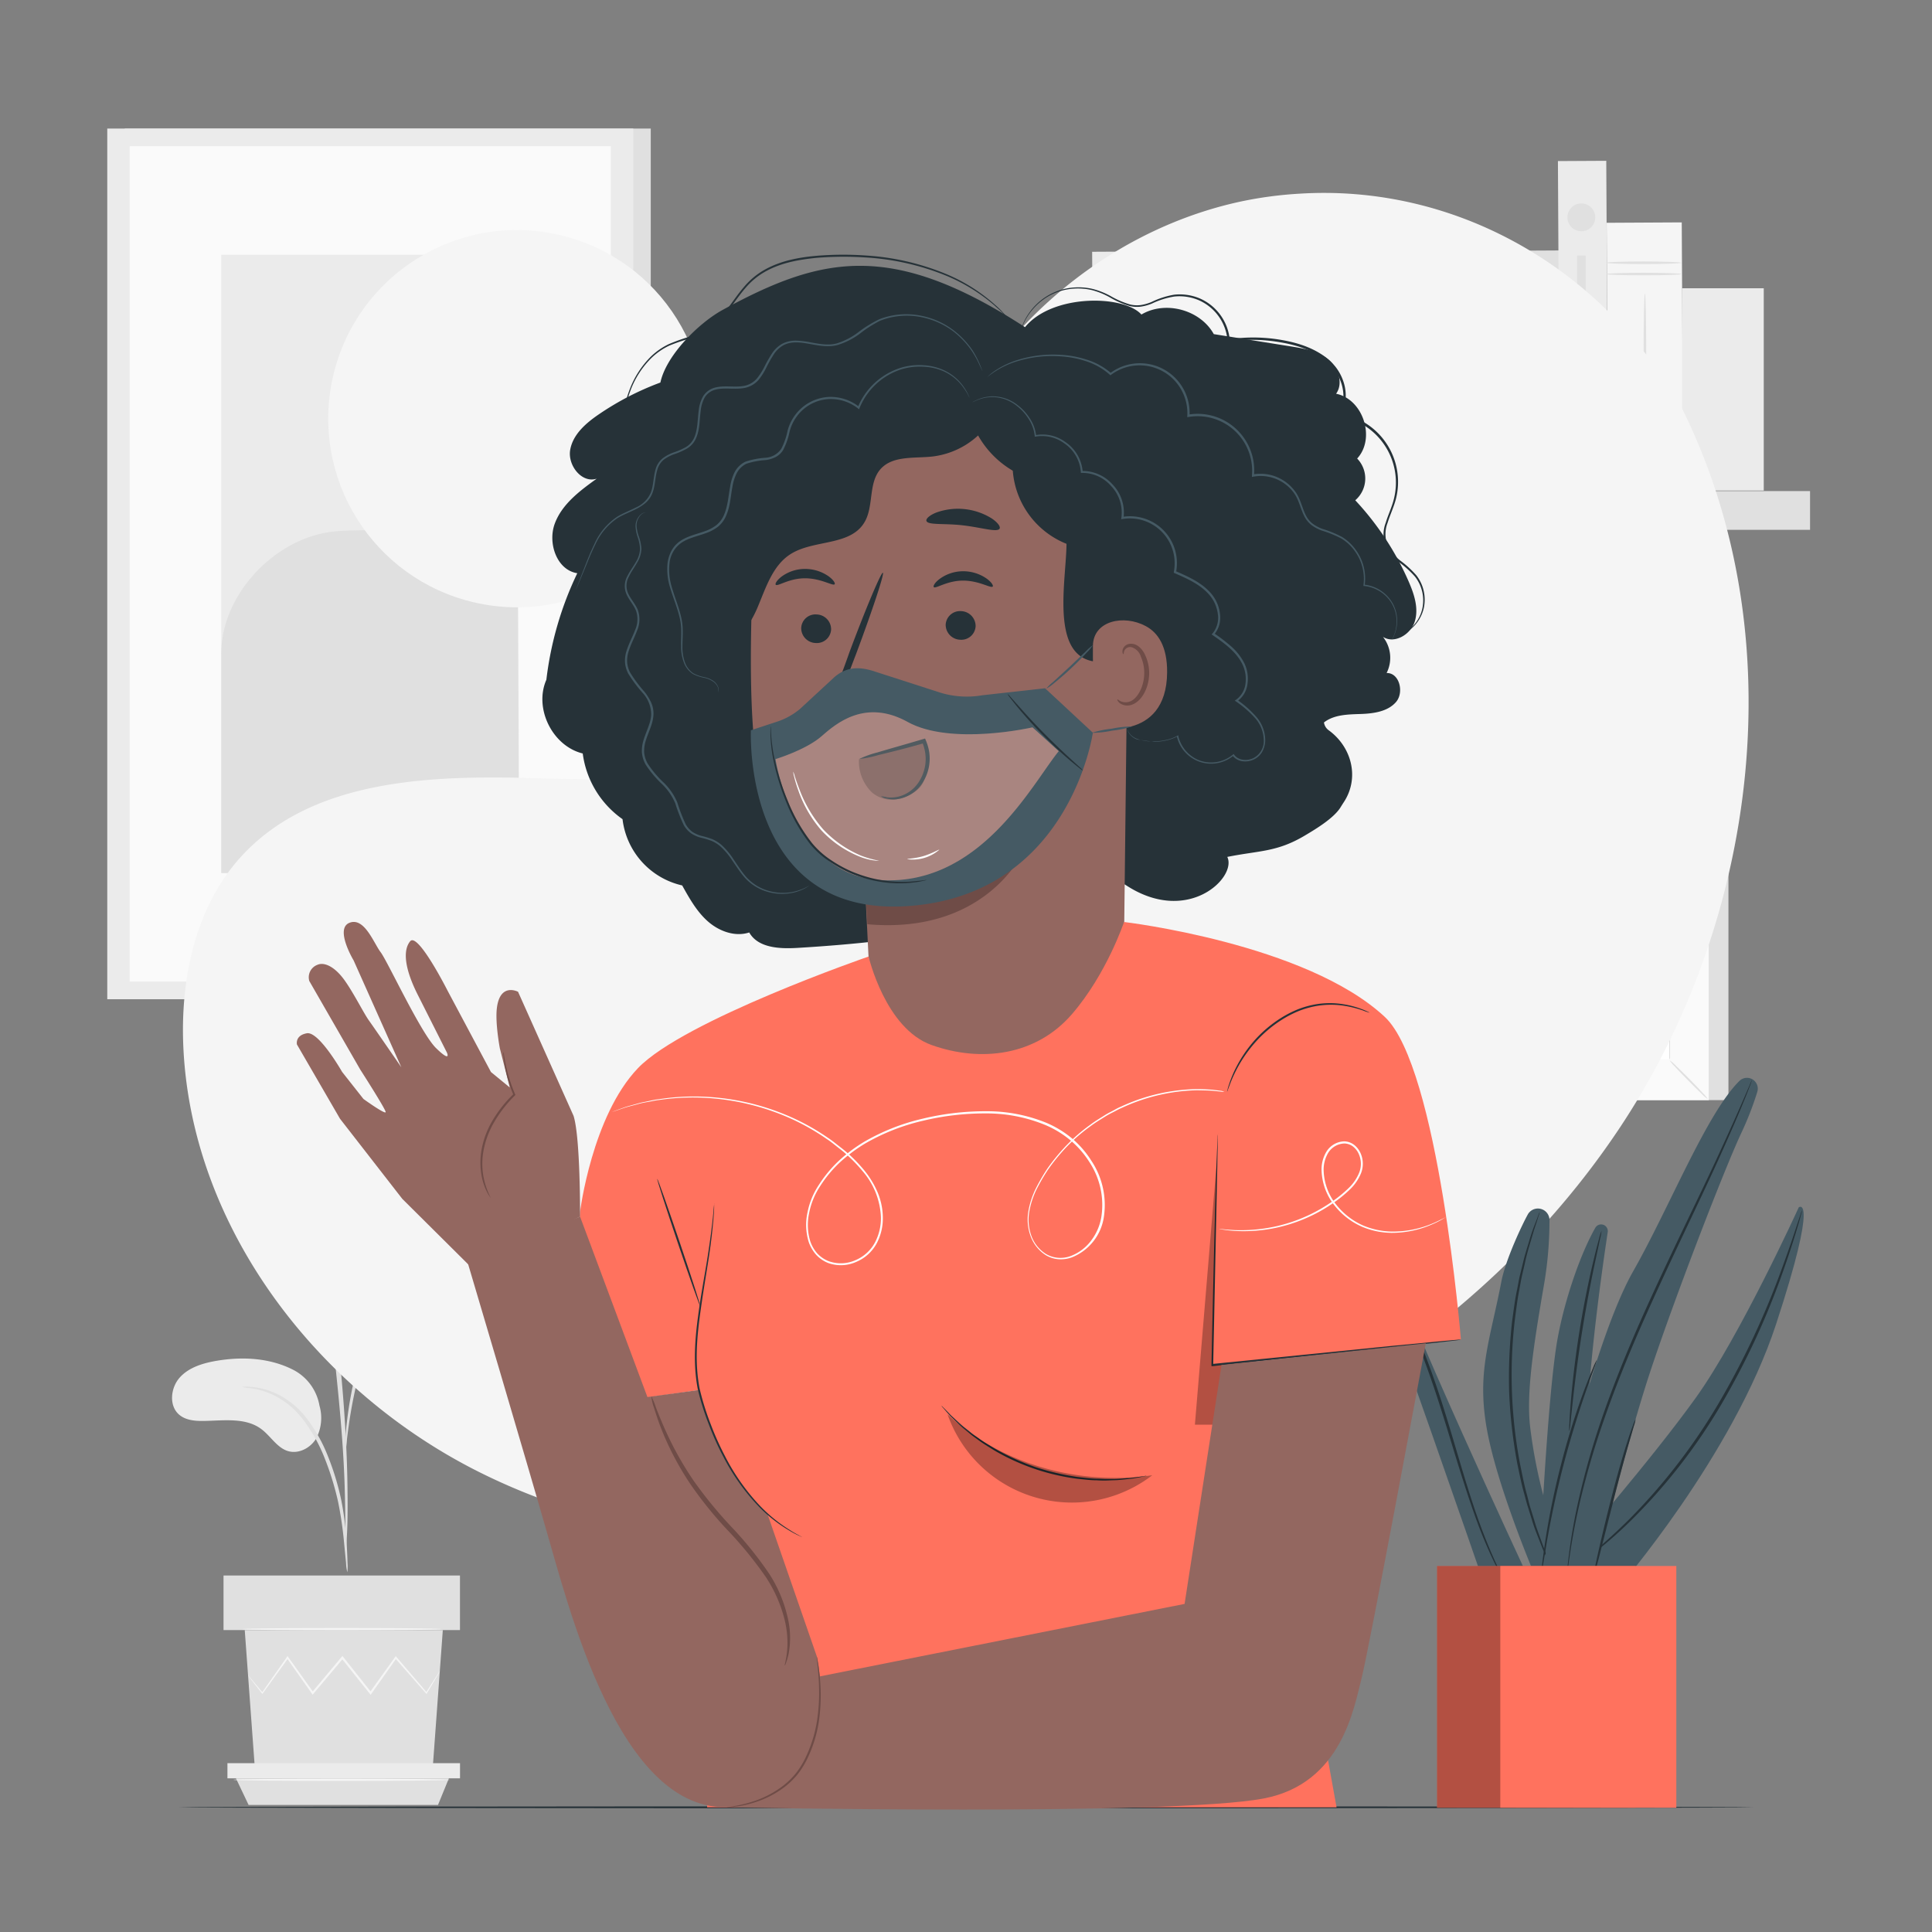 <svg xmlns="http://www.w3.org/2000/svg" viewBox="0 0 500 500"><rect x="0" y="0" width="500" height="500" fill="#808080" stroke="none"/><g id="background-complete"><path d="M75.93,354.53c-6-3.08-13-3.49-19.67-2.39-3.57.59-7.3,1.66-9.72,4.34s-2.89,7.4-.1,9.7c1.66,1.38,4,1.58,6.12,1.56,5.2-.06,11-1,15.13,2.15,2.37,1.79,4,4.76,6.78,5.63s5.91-.77,7.38-3.28a11.48,11.48,0,0,0,.83-8.45A12.9,12.9,0,0,0,75.93,354.53Z" style="fill:#ebebeb"></path><path d="M89.64,328.07c-3.66,5.22-10.77,3.49-14.07.3s-4.69-7.81-6-12.22c-2.9-10.07-5.82-20.64-3.67-30.9a17.23,17.23,0,0,1,4-8.4c2.16-2.28,5.47-3.63,8.5-2.83,3.59,1,5.82,4.46,7.43,7.8a73.62,73.62,0,0,1,7.27,31.61c0,5.09-.58,10.43-3.45,14.64" style="fill:#ebebeb"></path><path d="M99.69,335.57c-4-4.72-4.73-11.6-3-17.5s5.76-10.94,10.36-15a56,56,0,0,1,18.56-10.95,19.89,19.89,0,0,1,8.35-1.42,8.77,8.77,0,0,1,7,4.24c2,3.72.08,8.24-1.95,11.93a141.65,141.65,0,0,1-12.19,18.56c-3.65,4.71-7.84,9.36-13.41,11.49s-11.35,1.88-14.3-2" style="fill:#ebebeb"></path><path d="M89.89,406.9a11.05,11.05,0,0,1-.33-2.37c-.17-1.73-.38-3.9-.63-6.48a95.49,95.49,0,0,0-1.46-9.51A74.12,74.12,0,0,0,84,377.32a41.33,41.33,0,0,0-5.73-10.15,21.34,21.34,0,0,0-7.24-6,20.29,20.29,0,0,0-6.1-1.9,12.45,12.45,0,0,1-2.36-.34,10.76,10.76,0,0,1,2.4,0,18.41,18.41,0,0,1,6.36,1.65A21.41,21.41,0,0,1,79,366.6,40.24,40.24,0,0,1,84.92,377a67.84,67.84,0,0,1,3.43,11.4A81.18,81.18,0,0,1,89.62,398c.2,2.75.28,5,.32,6.52A12,12,0,0,1,89.89,406.9Z" style="fill:#e0e0e0"></path><path d="M89.44,401.92a5.22,5.22,0,0,1-.06-1.1c0-.83,0-1.88,0-3.16,0-2.73,0-6.69-.14-11.57-.25-9.78-1.09-20.3-2.71-35.13C85,337,82.93,320.79,80.75,310.24c-.47-2.4-.94-4.56-1.38-6.45s-.78-3.53-1.13-4.85-.55-2.26-.74-3.06a4.65,4.65,0,0,1-.19-1.09,4.77,4.77,0,0,1,.38,1c.24.79.54,1.79.92,3s.82,2.93,1.29,4.82,1,4,1.53,6.44a356.68,356.68,0,0,1,6.08,37.78c1.63,14.86,2.36,28.39,2.43,38.19.06,4.9,0,8.87-.17,11.6-.08,1.28-.14,2.33-.2,3.15A4.85,4.85,0,0,1,89.44,401.92Z" style="fill:#e0e0e0"></path><path d="M89.38,375.82a20.21,20.21,0,0,1,0-3.29c.12-2.12.41-5.17,1-8.92a116.15,116.15,0,0,1,2.9-13,105.94,105.94,0,0,1,5.43-15.38c4.51-10.69,10.63-19.43,16-24.84a39.78,39.78,0,0,1,3.75-3.49c.58-.49,1.09-1,1.6-1.36l1.46-1a21.28,21.28,0,0,1,2.77-1.78c.16.21-3.92,2.62-9.08,8.1a86.33,86.33,0,0,0-15.56,24.76,121.61,121.61,0,0,0-5.46,15.23,129.82,129.82,0,0,0-3.09,12.87c-.68,3.71-1.07,6.73-1.31,8.83A23.73,23.73,0,0,1,89.38,375.82Z" style="fill:#e0e0e0"></path><polygon points="114.6 421.86 111.98 457.68 65.96 457.68 63.34 421.86 114.6 421.86" style="fill:#e0e0e0"></polygon><rect x="57.85" y="407.74" width="61.19" height="14.12" style="fill:#e0e0e0"></rect><polygon points="119.05 456.31 119.05 460.23 116.17 460.23 58.86 460.23 58.86 456.31 119.05 456.31" style="fill:#ebebeb"></polygon><polygon points="113.35 467.12 116.17 460.23 61.06 460.23 64.34 467.12 113.35 467.12" style="fill:#e0e0e0"></polygon><path d="M64.2,433.57a1.53,1.53,0,0,0,.21.32l.69.92c.66.83,1.55,2,2.68,3.43l.12.15.12-.16,6.58-9.11h-.37l6.48,9.18.2.29.23-.27,7.69-9.15h-.44l.42.54,6.88,8.62.23.28.21-.29c2.34-3.31,4.52-6.39,6.49-9.19l-.38,0,8,9.11.14.16.11-.18c1.06-1.77,1.9-3.18,2.5-4.21.27-.45.48-.82.65-1.12s.21-.39.19-.4a3.25,3.25,0,0,0-.27.36l-.71,1.08-2.62,4.12.25,0c-2-2.4-4.72-5.52-7.86-9.21l-.2-.23-.18.25L95.68,438l.44,0-6.86-8.63-.42-.53-.22-.28-.23.27L80.72,438l.43,0-6.55-9.14-.19-.27-.18.27-6.45,9.21H68l-2.79-3.34-.74-.87C64.3,433.65,64.21,433.56,64.2,433.57Z" style="fill:#f5f5f5"></path><path d="M62.7,421.62c0,.16,11.54.29,25.76.29s25.76-.13,25.76-.29-11.53-.29-25.76-.29S62.7,421.46,62.7,421.62Z" style="fill:#f5f5f5"></path><path d="M60.38,460.61c0,.16,12.53.29,28,.29s28-.13,28-.29-12.53-.28-28-.28S60.38,460.45,60.38,460.61Z" style="fill:#f5f5f5"></path><rect x="391.15" y="64.87" width="12.51" height="62.23" transform="translate(-0.51 2.13) rotate(-0.31)" style="fill:#e0e0e0"></rect><rect x="282.74" y="65.09" width="32.38" height="34.35" transform="translate(-0.44 1.6) rotate(-0.31)" style="fill:#ebebeb"></rect><rect x="314.97" y="64.91" width="32.38" height="34.35" transform="translate(-0.43 1.77) rotate(-0.31)" style="fill:#f5f5f5"></rect><path d="M282.7,74.66q32.28.27,64.61-.3a.35.35,0,0,0,0-.69c-21.52-.11-43.1,0-64.62.4a.3.3,0,0,0,0,.59Z" style="fill:#e0e0e0"></path><rect x="262.53" y="98.94" width="58.84" height="28" transform="translate(-0.6 1.57) rotate(-0.31)" style="fill:#ebebeb"></rect><rect x="321.09" y="98.62" width="58.84" height="28" transform="translate(-0.6 1.88) rotate(-0.31)" style="fill:#f5f5f5"></rect><path d="M262.5,106.88c39.08.44,78.31.05,117.39-.58a.35.35,0,0,0,0-.69c-39.09-.2-78.32-.18-117.4.68a.3.3,0,0,0,0,.59Z" style="fill:#e0e0e0"></path><rect x="240.49" y="127.09" width="227.95" height="10.03" style="fill:#e0e0e0"></rect><rect x="277.81" y="131.91" width="9.25" height="34.22" style="fill:#e0e0e0"></rect><rect x="415.95" y="131.91" width="9.25" height="34.22" style="fill:#e0e0e0"></rect><rect x="403.42" y="41.67" width="12.51" height="85.58" transform="translate(-0.45 2.2) rotate(-0.31)" style="fill:#ebebeb"></rect><rect x="415.99" y="57.62" width="19.43" height="69.36" transform="translate(-0.49 2.29) rotate(-0.31)" style="fill:#f5f5f5"></rect><path d="M435.1,70.93c0,.18-4.35.33-9.71.33s-9.72-.15-9.72-.33,4.35-.34,9.72-.34S435.1,70.74,435.1,70.93Z" style="fill:#e0e0e0"></path><path d="M435.1,68c0,.19-4.35.34-9.71.34s-9.72-.15-9.72-.34,4.35-.33,9.72-.33S435.1,67.83,435.1,68Z" style="fill:#e0e0e0"></path><path d="M435.1,116.48c0,.19-4.35.34-9.71.34s-9.72-.15-9.72-.34,4.35-.33,9.72-.33S435.1,116.3,435.1,116.48Z" style="fill:#e0e0e0"></path><path d="M435.1,113.57c0,.19-4.35.34-9.71.34s-9.72-.15-9.72-.34,4.35-.34,9.72-.34S435.1,113.38,435.1,113.57Z" style="fill:#e0e0e0"></path><path d="M425.7,107.21c-.19,0-.34-7-.34-15.62S425.51,76,425.7,76s.34,7,.34,15.63S425.89,107.21,425.7,107.21Z" style="fill:#e0e0e0"></path><rect x="435.31" y="74.6" width="21.15" height="52.35" style="fill:#ebebeb"></rect><path d="M412.85,56.24a3.6,3.6,0,1,1-3.59-3.59A3.6,3.6,0,0,1,412.85,56.24Z" style="fill:#e0e0e0"></path><rect x="408.15" y="66.13" width="2.22" height="50.91" style="fill:#e0e0e0"></rect><rect x="32.29" y="33.27" width="136.13" height="225.33" style="fill:#e0e0e0"></rect><rect x="27.76" y="33.27" width="136.13" height="225.33" style="fill:#ebebeb"></rect><rect x="33.56" y="37.84" width="124.53" height="216.19" style="fill:#fafafa"></rect><rect x="57.27" y="65.93" width="76.58" height="160" style="fill:#ebebeb"></rect><path d="M57.27,169.32c-.18-14.95,13.26-29.54,28.06-31.63,7.06-1,14.56.41,21.15-2.3,11.78-4.82,15.52-20.46,27.37-25.1l.54,115.65H57.27Z" style="fill:#e0e0e0"></path><rect x="372.05" y="206.25" width="75.27" height="78.46" style="fill:#e0e0e0"></rect><rect x="366.95" y="206.25" width="75.27" height="78.46" style="fill:#fafafa"></rect><path d="M442.24,284.74H366.93V206.23h75.31ZM367,284.69H442.2V206.28H367Z" style="fill:#e0e0e0"></path><rect x="377.07" y="216.8" width="55.03" height="57.37" style="fill:#fff"></rect><path d="M377.07,274.55a9.35,9.35,0,0,1-1.36,1.58c-.88.92-2.11,2.18-3.5,3.54s-2.65,2.58-3.59,3.44a8.42,8.42,0,0,1-1.59,1.33,8.22,8.22,0,0,1,1.35-1.57c.88-.93,2.12-2.19,3.51-3.56s2.66-2.58,3.6-3.44A8.61,8.61,0,0,1,377.07,274.55Z" style="fill:#e0e0e0"></path><path d="M432.1,274.41a9,9,0,0,1,1.58,1.35c.93.88,2.18,2.12,3.55,3.5s2.58,2.66,3.44,3.6a8.57,8.57,0,0,1,1.32,1.59,9,9,0,0,1-1.57-1.35c-.93-.88-2.18-2.12-3.55-3.51s-2.59-2.66-3.45-3.6A9.17,9.17,0,0,1,432.1,274.41Z" style="fill:#e0e0e0"></path><path d="M432,217a9.35,9.35,0,0,1,1.36-1.58c.88-.92,2.11-2.18,3.5-3.54s2.66-2.58,3.59-3.44a8.81,8.81,0,0,1,1.59-1.33,8.22,8.22,0,0,1-1.35,1.57c-.88.93-2.11,2.19-3.5,3.56s-2.67,2.58-3.6,3.44A8.08,8.08,0,0,1,432,217Z" style="fill:#e0e0e0"></path><path d="M376.92,217.09a9,9,0,0,1-1.58-1.35c-.93-.88-2.18-2.12-3.55-3.5s-2.57-2.66-3.44-3.6a8.57,8.57,0,0,1-1.32-1.59,8.6,8.6,0,0,1,1.57,1.35c.93.88,2.19,2.12,3.55,3.51s2.59,2.66,3.45,3.6A9.17,9.17,0,0,1,376.92,217.09Z" style="fill:#e0e0e0"></path><path d="M432,274.17s0-.1,0-.28,0-.46,0-.8c0-.72,0-1.76,0-3.1,0-2.72,0-6.67,0-11.69,0-10.05-.07-24.36-.11-41.5l.21.21-54.87,0h0l.24-.24c0,21.06,0,40.75,0,57.37l-.21-.21,39.74.1,11.16.06,2.95,0h.77l.26,0h-1l-2.91,0-11.12.06-39.87.11h-.21v-.21c0-16.62,0-36.31,0-57.37v-.24h.25l54.87,0h.22v.21c0,17.19-.08,31.55-.1,41.63,0,5-.05,8.94-.06,11.65,0,1.32,0,2.34,0,3.05,0,.33,0,.59,0,.78A1,1,0,0,1,432,274.17Z" style="fill:#e0e0e0"></path><rect x="395.4" y="236.3" width="18.36" height="18.36" style="fill:#ebebeb"></rect></g><g id="background-simple"><circle cx="133.75" cy="108.34" r="48.81" transform="translate(-1.91 214.28) rotate(-76.99)" style="fill:#f5f5f5"></circle><path d="M435.38,105.85l-2.43-4C412.43,68,375.34,47.65,336.23,50.13a101.08,101.08,0,0,0-15,2c-35.56,7.61-66.49,34.5-79.32,68.94-7.54,20.25-9.65,43.57-24,59.65-18.63,20.92-50.25,21.57-78.06,20.71s-59.44-.13-78,20.87c-11.61,13.16-15.3,31.87-14.36,49.48,2.47,46.64,35,88.35,76.31,109.08s90,22.58,135.23,13.46c63.37-12.77,123.63-47.85,159.86-102S464.37,164.33,435.38,105.85Z" style="fill:#f5f5f5"></path></g><g id="Table"><path d="M453.91,467.73c0,.14-91.3.26-203.9.26s-203.92-.12-203.92-.26,91.28-.26,203.92-.26S453.91,467.58,453.91,467.73Z" style="fill:#263238"></path></g><g id="Plant"><path d="M418.77,411s29.68-34.16,40.88-68.31,5.87-30.24,5.87-30.24-15.11,33.18-26.59,49.21S407,401.19,407,401.19Z" style="fill:#455a64"></path><path d="M412.86,317.76a1.73,1.73,0,0,1,3.22,1.1c-1.81,12-5.72,40.16-5.57,58.42.2,23.72,0,32.89,0,32.89H398.15s2.19-49,5-64C405.09,335.7,409.24,324.06,412.86,317.76Z" style="fill:#455a64"></path><path d="M406.12,406.18A130.89,130.89,0,0,1,396,369.3c-1-8.73.79-20.53,3.49-36.28A97.88,97.88,0,0,0,401,315.57a3,3,0,0,0-5.54-1.39c-1.49,2.66-5.8,11.75-6.9,17.45-3,15.55-6.38,23.32-3.79,38.07S397,407.18,397,407.18Z" style="fill:#455a64"></path><path d="M395,407.18s-32.58-70-34.84-80.41-9.94-34.33-10.84-33-2.26,14,3.61,28.45,30.94,87.06,30.94,87.06H395" style="fill:#455a64"></path><path d="M409.69,404a5.46,5.46,0,0,0,.91-.62c.58-.44,1.46-1.06,2.53-1.93a114.47,114.47,0,0,0,8.75-7.73,146.5,146.5,0,0,0,23.64-30.34,198.76,198.76,0,0,0,16.14-34.95c1.64-4.65,2.83-8.46,3.61-11.11.4-1.31.67-2.35.86-3.05a7.37,7.37,0,0,0,.26-1.08,5.74,5.74,0,0,0-.39,1c-.25.75-.58,1.75-1,3-.85,2.62-2.12,6.4-3.81,11a211.63,211.63,0,0,1-16.28,34.76,153.23,153.23,0,0,1-23.38,30.35c-3.49,3.46-6.47,6.1-8.58,7.87-1,.9-1.89,1.55-2.44,2A6.76,6.76,0,0,0,409.69,404Z" style="fill:#263238"></path><path d="M406.13,370.45a12.59,12.59,0,0,0,.29-2.05c.15-1.45.36-3.34.6-5.62.52-4.73,1.32-11.27,2.47-18.44s2.44-13.64,3.44-18.3c.48-2.23.88-4.09,1.18-5.51a11.86,11.86,0,0,0,.37-2,11.63,11.63,0,0,0-.63,2c-.36,1.28-.85,3.15-1.4,5.47-1.12,4.64-2.49,11.1-3.65,18.3s-1.88,13.75-2.27,18.51c-.2,2.38-.33,4.3-.38,5.64A11.31,11.31,0,0,0,406.13,370.45Z" style="fill:#263238"></path><path d="M398.49,313.63a6.21,6.21,0,0,0-.38.89c-.25.66-.57,1.53-1,2.61s-.92,2.52-1.4,4.16-1.11,3.5-1.58,5.61l-.81,3.29c-.27,1.15-.46,2.36-.71,3.61-.54,2.48-.86,5.18-1.26,8a131,131,0,0,0-.78,18.56,129.7,129.7,0,0,0,2.11,18.45c.59,2.8,1.11,5.46,1.82,7.9.34,1.23.62,2.42,1,3.55l1,3.22c.62,2.07,1.38,3.88,2,5.48s1.18,3,1.69,4.06l1.16,2.53a4.66,4.66,0,0,0,.45.85,5.44,5.44,0,0,0-.32-.91l-1-2.57c-.47-1.11-1-2.48-1.58-4.1s-1.29-3.42-1.87-5.49l-1-3.22c-.34-1.13-.6-2.32-.93-3.54-.68-2.44-1.18-5.09-1.75-7.88A123.57,123.57,0,0,1,392,341.88c.37-2.81.68-5.5,1.18-8,.24-1.24.42-2.45.68-3.59s.52-2.24.76-3.29c.44-2.11,1-4,1.48-5.61s.89-3.06,1.28-4.2.64-2,.85-2.64A4,4,0,0,0,398.49,313.63Z" style="fill:#263238"></path><path d="M349.69,295.2a1.27,1.27,0,0,0,0,.32c0,.24.08.54.14.91.14.79.32,2,.64,3.48.63,3,1.68,7.35,3.31,12.61s3.85,11.43,6.49,18.2,5.68,14.17,8.58,22,5.2,15.51,7.32,22.46,4.11,13.2,6,18.36a116.35,116.35,0,0,0,5.14,12c.67,1.39,1.27,2.42,1.66,3.14l.45.8a1.8,1.8,0,0,0,.18.26,1.18,1.18,0,0,0-.11-.3l-.4-.83c-.34-.73-.9-1.78-1.53-3.19-1.31-2.77-3.08-6.85-4.93-12S378.89,382,376.82,375s-4.35-14.64-7.29-22.51-6-15.26-8.63-22-4.94-12.89-6.62-18.12-2.8-9.53-3.51-12.52c-.36-1.49-.58-2.66-.77-3.45-.09-.36-.16-.65-.21-.89A1.59,1.59,0,0,0,349.69,295.2Z" style="fill:#263238"></path><path d="M450.16,279.74a2.8,2.8,0,0,1,4.62,2.86,81.39,81.39,0,0,1-4.09,10.53c-4.48,9.51-17.64,43.67-23.8,62.43s-14.84,53.75-14.84,53.75l-13.15-2.13s12-57.5,23.79-78.22C432.14,312.32,441.59,288.26,450.16,279.74Z" style="fill:#455a64"></path><path d="M423.29,367.29a7.81,7.81,0,0,0-.68,1.57c-.39,1-.92,2.54-1.51,4.42-1.22,3.75-2.7,9-4.19,14.82s-2.73,11.12-3.6,15q-.58,2.73-1,4.56a8.56,8.56,0,0,0-.27,1.69,7.68,7.68,0,0,0,.54-1.63l1.2-4.51c1-3.95,2.33-9.15,3.79-14.9s2.9-11.07,4-14.85c.52-1.78.95-3.28,1.3-4.47A8,8,0,0,0,423.29,367.29Z" style="fill:#263238"></path><path d="M405.44,408.24s0-.12.08-.35l.15-1c.14-.91.26-2.26.54-4,.48-3.45,1.34-8.43,2.75-14.5a210.4,210.4,0,0,1,6.16-21c2.7-7.79,6.08-16.21,9.92-24.92,7.73-17.41,15.46-32.85,20.54-44.26,2.57-5.7,4.56-10.35,5.87-13.59.67-1.61,1.14-2.88,1.48-3.74.15-.4.27-.72.36-1s.12-.34.1-.34a1.44,1.44,0,0,0-.16.31c-.12.26-.26.57-.43,1l-1.6,3.69c-1.39,3.2-3.44,7.82-6.06,13.48-5.19,11.36-13,26.75-20.74,44.19-3.84,8.72-7.21,17.17-9.89,25a200.94,200.94,0,0,0-6,21.12,147.34,147.34,0,0,0-2.54,14.58c-.24,1.73-.32,3.09-.41,4,0,.43-.06.77-.08,1A1.39,1.39,0,0,0,405.44,408.24Z" style="fill:#263238"></path><path d="M398.9,407.18a14.43,14.43,0,0,0,.44-2.21c.26-1.55.61-3.59,1-6.05.9-5.1,2.29-12.11,4.28-19.75s4.19-14.45,5.89-19.34l2.06-5.78a15,15,0,0,0,.7-2.14,13.09,13.09,0,0,0-.95,2c-.57,1.33-1.36,3.27-2.27,5.7A192.78,192.78,0,0,0,404,379c-2,7.67-3.3,14.72-4.09,19.85-.37,2.57-.66,4.65-.81,6.09A14.29,14.29,0,0,0,398.9,407.18Z" style="fill:#263238"></path><rect x="371.9" y="405.29" width="51.34" height="62.55" transform="translate(795.15 873.12) rotate(180)" style="fill:#FF725E"></rect><g style="opacity:0.3"><rect x="371.9" y="405.29" width="51.34" height="62.55" transform="translate(795.15 873.12) rotate(180)"></rect></g><rect x="388.28" y="405.29" width="45.55" height="62.55" transform="translate(822.11 873.12) rotate(180)" style="fill:#FF725E"></rect></g><g id="Character"><path d="M265.26,84.69c7-8.63,25.47-8.44,30.14-3.29,6.2-3.68,15.23-1.24,18.73,5.07L334,89.64c3.38.54,6.92,1.15,9.61,3.26s4.14,6.25,2.17,9c7,1.4,10.29,11.52,5.45,16.77a7.42,7.42,0,0,1-.49,10.8,74.39,74.39,0,0,1,13.85,21.09c1.41,3.24,2.6,6.88,1.56,10.26s-5.26,5.91-8.24,4a8.73,8.73,0,0,1,.94,9.36c3.31-.11,4.59,5,2.45,7.49s-5.82,3-9.14,3.11-6.91.15-9.52,2.19a3,3,0,0,0,1.2,2c5.95,4.3,8,12.18,4.09,18.39-.37.57-.71,1.1-1,1.58-1.77,2.83-6.38,5.6-9.24,7.3-7.27,4.33-11.77,3.85-20.07,5.53,2.59,5.26-10.31,18-26.52,7.12-30.54,10.09-52.71,14.52-84.81,16.43-4.58.27-10.12,0-12.39-4-3.66,1.2-7.77-.3-10.66-2.83s-4.83-6-6.69-9.34A20,20,0,0,1,161.11,212a24.7,24.7,0,0,1-10.3-17c-7.85-1.92-12.67-11.68-9.41-19.08a87.47,87.47,0,0,1,8-27.57c-5.32-.83-7.7-7.8-5.82-12.85s6.48-8.48,10.85-11.62c-3.87,1.27-7.57-3.47-6.86-7.48s4.11-6.93,7.48-9.22A73.53,73.53,0,0,1,170.91,99c1.48-7,9.87-15.4,16.17-18.83,25.41-13.83,43.52-18,78.18,4.49" style="fill:#263238"></path><path d="M195.38,138.58c1.06-18.1,13-40.34,31-38.52l56.34,14a10.62,10.62,0,0,1,9.54,10.72l-1.38,120.6A33.08,33.08,0,0,1,264,277.46h0a33.08,33.08,0,0,1-39.28-30.91c-.4-8.26-.71-14.47-.71-14.43s-23.13-3.74-28.05-33.87C193.55,183.27,194.2,158.68,195.38,138.58Z" style="fill:#936760"></path><path d="M207.35,162.52a3.86,3.86,0,0,0,3.74,3.89,3.7,3.7,0,0,0,4-3.5,3.85,3.85,0,0,0-3.74-3.89A3.69,3.69,0,0,0,207.35,162.52Z" style="fill:#263238"></path><path d="M200.77,151.34c.48.5,3.4-1.68,7.56-1.68s7.22,2.06,7.67,1.55c.22-.23-.27-1.14-1.61-2.1a10.6,10.6,0,0,0-6.14-1.87,10.18,10.18,0,0,0-6,2C201,150.2,200.53,151.12,200.77,151.34Z" style="fill:#263238"></path><path d="M244.74,161.67a3.88,3.88,0,0,0,3.75,3.89,3.7,3.7,0,0,0,4-3.51,3.88,3.88,0,0,0-3.74-3.89A3.72,3.72,0,0,0,244.74,161.67Z" style="fill:#263238"></path><path d="M241.67,151.94c.49.5,3.41-1.68,7.57-1.68s7.22,2.06,7.67,1.54c.22-.22-.27-1.13-1.61-2.09a10.6,10.6,0,0,0-6.14-1.87,10.25,10.25,0,0,0-6,2C241.87,150.8,241.44,151.72,241.67,151.94Z" style="fill:#263238"></path><path d="M226.71,182.87c0-.24-2.57-.68-6.77-1.19-1.06-.11-2.07-.32-2.25-1s.19-1.91.7-3.15c1-2.58,2-5.28,3.1-8.11,4.32-11.54,7.43-21,7-21.19s-4.34,9-8.66,20.58c-1,2.85-2,5.56-3,8.15-.4,1.21-1.08,2.59-.53,4.18a2.66,2.66,0,0,0,1.75,1.54,7,7,0,0,0,1.81.25C224.07,183.09,226.69,183.1,226.71,182.87Z" style="fill:#263238"></path><path d="M224.05,232.12a76.67,76.67,0,0,0,40.33-11s-9.71,20.76-39.9,18.07Z" style="fill:#6f4c47"></path><path d="M239.76,134.82c.41,1.13,4.57.57,9.45,1.14s8.84,1.88,9.48.86c.29-.48-.4-1.54-2-2.63a16.53,16.53,0,0,0-14.42-1.53C240.48,133.39,239.58,134.28,239.76,134.82Z" style="fill:#263238"></path><path d="M202.17,137c.74.94,3.6-.06,7-.12s6.37.61,7-.38c.29-.48-.17-1.43-1.45-2.32a10.23,10.23,0,0,0-11.35.4C202.24,135.58,201.84,136.56,202.17,137Z" style="fill:#263238"></path><path d="M182.56,153.7c.06-4.73,1.3-9.6,4.36-13.21,1.68-2,3.85-3.52,5.31-5.66,3.17-4.61,2.39-10.76,3.56-16.24a22.79,22.79,0,0,1,13.33-16c5.55-2.29,12-2.33,17.12-5.41,3.81-2.27,6.62-6,10.56-8.06,7.67-4,17-.39,24.61,3.66,1.76,5.82-1.72,11.1-5.07,16.17a21.1,21.1,0,0,1-15.07,9.2c-4.68.51-10.22-.28-13.37,3.23-3.3,3.7-1.65,9.85-4.31,14-3.8,6-13.2,4.23-19.13,8.11-4.58,3-6.29,8.73-8.43,13.77s-6,10.38-11.46,10.39C183.54,163.09,182.51,158.43,182.56,153.7Z" style="fill:#263238"></path><path d="M250.2,104.1a106.83,106.83,0,0,1,40.66,5.3c3.89,1.3,7.93,3,10.27,6.36,2.06,3,2.48,6.73,2.61,10.34.42,11.28-3.44,25.3-7.23,35.93l-13.66,9.11c-11-2-6.91-21-6.84-30.4a22.18,22.18,0,0,1-13.9-18.92A24.59,24.59,0,0,1,250.2,104.1Z" style="fill:#263238"></path><path d="M282.85,167.08c.11-6.46,8-8.1,13.66-5.05,3.13,1.67,5.6,5.17,5.54,12-.15,18.3-18.49,14.37-18.52,13.85C283.51,187.58,282.72,174.66,282.85,167.08Z" style="fill:#936760"></path><path d="M289.18,181c.08-.06.31.23.85.48a3.2,3.2,0,0,0,2.38.07c1.94-.69,3.6-3.75,3.71-7a10.39,10.39,0,0,0-.85-4.57,3.68,3.68,0,0,0-2.38-2.47,1.64,1.64,0,0,0-1.89.86c-.25.51-.13.88-.23.91s-.39-.31-.24-1.07a2.07,2.07,0,0,1,.73-1.14,2.42,2.42,0,0,1,1.77-.45c1.41.11,2.67,1.42,3.31,2.86a10.91,10.91,0,0,1,1.06,5.12c-.15,3.68-2.07,7.12-4.72,7.86a3.38,3.38,0,0,1-2.91-.51C289.21,181.46,289.11,181.06,289.18,181Z" style="fill:#6f4c47"></path><path d="M298.69,192a15.37,15.37,0,0,0,2.92-.33,10.85,10.85,0,0,0,3.15-1.12l-.22-.1a9.09,9.09,0,0,0,14.74,5.06l-.32,0a3.8,3.8,0,0,0,2.48,1.48,5.24,5.24,0,0,0,2.94-.39,4.82,4.82,0,0,0,2.28-2.05,6.32,6.32,0,0,0,.78-3,9.3,9.3,0,0,0-2.28-6,27.19,27.19,0,0,0-5-4.45v.42a6.43,6.43,0,0,0,2.68-4.47,9.28,9.28,0,0,0-.78-5.35,14.44,14.44,0,0,0-3.42-4.4,43.56,43.56,0,0,0-4.5-3.45l.05.41a6.82,6.82,0,0,0,1.54-5.38,9.88,9.88,0,0,0-2.32-5.32c-2.5-2.88-6-4.37-9.21-5.78l.16.31a12.13,12.13,0,0,0-13.89-14.32l.29.3a10.47,10.47,0,0,0-2.9-8.77,10.36,10.36,0,0,0-7.9-3.41l.24.22a10.23,10.23,0,0,0-4.53-7.75,10,10,0,0,0-7.73-1.74l.22.17a10.16,10.16,0,0,0-1.71-4.61,12.9,12.9,0,0,0-2.94-3.22,10.44,10.44,0,0,0-6.37-2.38l-.69,0-.64.08a9.19,9.19,0,0,0-1.15.19,12.65,12.65,0,0,0-1.72.58l-1,.48-.33.18a1.5,1.5,0,0,0,.35-.13l1-.44a13.51,13.51,0,0,1,1.72-.52,9,9,0,0,1,1.13-.17c.21,0,.41-.05.63-.06l.68,0a10.33,10.33,0,0,1,6.2,2.41,12.88,12.88,0,0,1,2.84,3.17,9.82,9.82,0,0,1,1.62,4.45V113l.21,0a9.7,9.7,0,0,1,7.42,1.72,9.84,9.84,0,0,1,4.31,7.44v.23h.23a9.8,9.8,0,0,1,7.51,3.29,10,10,0,0,1,2.75,8.34l-.06.35.36-.05a11.6,11.6,0,0,1,13.27,13.7l0,.22.2.09c3.22,1.4,6.63,2.88,9,5.63a9.31,9.31,0,0,1,2.2,5,6.31,6.31,0,0,1-1.4,5l-.21.23.26.18c3.09,2.13,6.2,4.39,7.74,7.62a8.82,8.82,0,0,1,.75,5,6,6,0,0,1-2.45,4.12l-.31.2.3.22a27.52,27.52,0,0,1,5,4.35,8.87,8.87,0,0,1,2.2,5.67,4.93,4.93,0,0,1-2.77,4.69c-1.69.77-3.87.52-4.89-.92l-.13-.19-.18.15a8.83,8.83,0,0,1-9.15,1.32,9,9,0,0,1-5-6.12l0-.2-.18.1a10.69,10.69,0,0,1-3.05,1.13,15.11,15.11,0,0,1-2.87.36,11.19,11.19,0,0,1-4.5-.64,4.21,4.21,0,0,1-2.19-1.68c-.32-.55-.39-.9-.42-.88a1.21,1.21,0,0,0,.07.24,2.49,2.49,0,0,0,.28.68,4.2,4.2,0,0,0,2.2,1.79" style="fill:#455a64"></path><path d="M360.16,165.63a6.36,6.36,0,0,0,.63-1.14,9.37,9.37,0,0,0,.79-3.66,9.22,9.22,0,0,0-1.78-5.65A9.68,9.68,0,0,0,353,151.3l.17.21a12.55,12.55,0,0,0-2.1-8.93,12.29,12.29,0,0,0-3.76-3.62,28.61,28.61,0,0,0-5.1-2.1,9.85,9.85,0,0,1-2.46-1.31,6.15,6.15,0,0,1-1.78-2.16c-.9-1.71-1.26-3.76-2.38-5.6a11.1,11.1,0,0,0-11.39-5l.33.29a14.64,14.64,0,0,0-17-15.78l.32.29a12.85,12.85,0,0,0-20.56-11h.29A17.64,17.64,0,0,0,281,93a26.41,26.41,0,0,0-6.62-1.18,30.77,30.77,0,0,0-10.79,1.27,22.09,22.09,0,0,0-6.3,3,13.86,13.86,0,0,0-1.43,1.15l-.46.43s.66-.55,2-1.46a22.89,22.89,0,0,1,6.3-2.85,30.76,30.76,0,0,1,10.69-1.14,25.62,25.62,0,0,1,6.51,1.21A17.12,17.12,0,0,1,287.24,97l.14.12.15-.11a12.36,12.36,0,0,1,19.74,10.62l0,.34.34-.06A14.11,14.11,0,0,1,324,123.07l0,.37.37-.08a10.6,10.6,0,0,1,10.83,4.71c1.06,1.71,1.43,3.75,2.37,5.55a6.62,6.62,0,0,0,1.93,2.33,10.48,10.48,0,0,0,2.58,1.36,28.79,28.79,0,0,1,5.05,2.05,11.74,11.74,0,0,1,3.64,3.47,12.18,12.18,0,0,1,2.09,8.62l0,.2H353a9.41,9.41,0,0,1,6.62,3.69,9,9,0,0,1,1.81,5.48,9.65,9.65,0,0,1-.69,3.62C360.37,165.24,360.13,165.62,360.16,165.63Z" style="fill:#455a64"></path><path d="M185.83,179.23a1.84,1.84,0,0,0,0-1.5,3.52,3.52,0,0,0-1.14-1.46,6.23,6.23,0,0,0-2.31-1,10.53,10.53,0,0,1-2.91-1,5.68,5.68,0,0,1-2.2-2.83,11.09,11.09,0,0,1-.66-4.16c0-1.51.14-3.11.06-4.82-.14-3.46-1.78-6.91-2.86-10.68a15.35,15.35,0,0,1-.54-6,7.32,7.32,0,0,1,3.05-5.29c1.81-1.24,4.08-1.69,6.3-2.49a11.24,11.24,0,0,0,3.19-1.68,7.37,7.37,0,0,0,2.17-3c1-2.32,1.11-4.85,1.56-7.28a12.2,12.2,0,0,1,1.1-3.53A5.59,5.59,0,0,1,193.2,120a20.47,20.47,0,0,1,5-.94,7.83,7.83,0,0,0,2.52-.77,5,5,0,0,0,1.94-1.8,18.31,18.31,0,0,0,1.68-4.76,11.25,11.25,0,0,1,2.08-4.23,11,11,0,0,1,7.76-4.2,11.39,11.39,0,0,1,7.89,2.42l.25.21.12-.3a17.41,17.41,0,0,1,10.38-9.9,16.23,16.23,0,0,1,6.07-.83A14.76,14.76,0,0,1,244,96a12.8,12.8,0,0,1,5.57,4.64,11.68,11.68,0,0,1,1,1.67c.1.18.18.32.24.44s.09.15.1.14l-.06-.16c-.06-.12-.12-.27-.21-.45a11.09,11.09,0,0,0-.93-1.72,12.83,12.83,0,0,0-5.59-4.82,14.71,14.71,0,0,0-5.18-1.22,16.1,16.1,0,0,0-6.21.79A17.78,17.78,0,0,0,222,105.41l.37-.1a11.83,11.83,0,0,0-8.22-2.56,11.57,11.57,0,0,0-8.15,4.37,11.91,11.91,0,0,0-2.19,4.42,17.52,17.52,0,0,1-1.62,4.61,5.35,5.35,0,0,1-4.08,2.32,20.77,20.77,0,0,0-5.16,1,6.18,6.18,0,0,0-2.84,2.74,12.65,12.65,0,0,0-1.14,3.68c-.46,2.48-.61,5-1.52,7.17a6.85,6.85,0,0,1-2,2.8,10.36,10.36,0,0,1-3,1.6c-2.16.79-4.49,1.25-6.41,2.56a7.21,7.21,0,0,0-2.27,2.52,9.4,9.4,0,0,0-1,3.14,15.68,15.68,0,0,0,.59,6.18c1.12,3.82,2.75,7.21,2.91,10.57.09,1.67-.05,3.27,0,4.81a11.48,11.48,0,0,0,.73,4.26,6,6,0,0,0,2.35,2.94,10.75,10.75,0,0,0,3,1,6.09,6.09,0,0,1,2.27,1,3.5,3.5,0,0,1,1.14,1.37A2.27,2.27,0,0,1,185.83,179.23Z" style="fill:#455a64"></path><path d="M149,152.71s.06-.11.17-.35l.45-1.05,1.69-4.05c.74-1.75,1.56-3.94,2.76-6.35a16.42,16.42,0,0,1,5.79-6.86c1.44-.87,3.12-1.48,4.8-2.33a11.82,11.82,0,0,0,2.42-1.58,6.27,6.27,0,0,0,1.74-2.48c.77-1.93.69-4.08,1.29-6.07a5.18,5.18,0,0,1,1.63-2.59,10,10,0,0,1,2.87-1.5,18.27,18.27,0,0,0,3.16-1.4,5.83,5.83,0,0,0,2.37-2.7c1-2.27.88-4.77,1.21-7.16a8.93,8.93,0,0,1,1.05-3.41,4.57,4.57,0,0,1,2.8-2c2.38-.62,5,.09,7.65-.46a6.53,6.53,0,0,0,3.42-2A16.85,16.85,0,0,0,198.39,95a35.11,35.11,0,0,1,1.84-3.25,7.19,7.19,0,0,1,2.57-2.43c2.13-1.1,4.62-.69,6.9-.28s4.69.87,7,.26a18.64,18.64,0,0,0,5.9-3A30.92,30.92,0,0,1,227.78,83a18.89,18.89,0,0,1,10.82-.89,20.32,20.32,0,0,1,8.23,3.74,22.4,22.4,0,0,1,4.68,5,24.86,24.86,0,0,1,2.09,3.83l.48,1a2.46,2.46,0,0,0,.18.35,2.19,2.19,0,0,0-.13-.37c-.11-.27-.25-.62-.42-1.06a24.21,24.21,0,0,0-2-3.91A22.59,22.59,0,0,0,247,85.64a20.36,20.36,0,0,0-8.34-3.87,19.26,19.26,0,0,0-11.08.84,32.12,32.12,0,0,0-5.32,3.27,18,18,0,0,1-5.74,3c-2.14.57-4.44.14-6.74-.28a23.48,23.48,0,0,0-3.59-.44,7.57,7.57,0,0,0-3.66.76,7.68,7.68,0,0,0-2.77,2.6,33.73,33.73,0,0,0-1.88,3.3,16.59,16.59,0,0,1-2,3.14,5.86,5.86,0,0,1-3.13,1.87c-2.47.53-5.09-.18-7.67.47a5.11,5.11,0,0,0-3.13,2.29,9.29,9.29,0,0,0-1.12,3.63c-.33,2.44-.24,4.91-1.15,7a5.34,5.34,0,0,1-2.16,2.48,18.47,18.47,0,0,1-3.08,1.36,10.21,10.21,0,0,0-3,1.6,5.59,5.59,0,0,0-1.78,2.82c-.61,2.11-.52,4.24-1.25,6.06a7.45,7.45,0,0,1-3.93,3.84c-1.64.84-3.33,1.47-4.8,2.38a16.48,16.48,0,0,0-5.86,7.05c-1.2,2.45-2,4.64-2.7,6.41s-1.21,3.12-1.58,4.09l-.41,1.07A2.1,2.1,0,0,0,149,152.71Z" style="fill:#455a64"></path><path d="M167.48,132.65a1.1,1.1,0,0,0-.34,0,1.94,1.94,0,0,0-1,.26,4,4,0,0,0-1.66,3.33,10,10,0,0,0,.53,2.71,10.94,10.94,0,0,1,.63,3.13,7.13,7.13,0,0,1-1.12,3.44c-.65,1.13-1.5,2.26-2.17,3.6a5.26,5.26,0,0,0-.23,4.62c.66,1.53,1.86,2.77,2.49,4.32a6.83,6.83,0,0,1-.25,5c-.63,1.7-1.57,3.37-2.17,5.26a8.1,8.1,0,0,0-.44,3,7.33,7.33,0,0,0,.84,3,35,35,0,0,0,3.73,5,8.39,8.39,0,0,1,2.21,5.69c-.13,2.12-1.22,4.11-1.9,6.27a9.46,9.46,0,0,0-.51,3.39,7.64,7.64,0,0,0,1,3.24,27.87,27.87,0,0,0,4.2,5,14.83,14.83,0,0,1,3.44,5,44.36,44.36,0,0,0,2.18,5.59,6.57,6.57,0,0,0,2,2.22,8.47,8.47,0,0,0,2.64,1.12,21.43,21.43,0,0,1,2.57.78,8.78,8.78,0,0,1,2.18,1.33,18.25,18.25,0,0,1,3.19,3.76c.9,1.31,1.75,2.61,2.68,3.77a12.49,12.49,0,0,0,6.59,4.36,13.41,13.41,0,0,0,6,.28,11.85,11.85,0,0,0,3.59-1.25,8.77,8.77,0,0,0,1.11-.71,13.81,13.81,0,0,1-4.73,1.74,13.31,13.31,0,0,1-5.87-.36,12.19,12.19,0,0,1-6.37-4.31c-.91-1.14-1.74-2.43-2.64-3.77a19,19,0,0,0-3.24-3.87,9.53,9.53,0,0,0-2.29-1.41,20.46,20.46,0,0,0-2.63-.81,8.11,8.11,0,0,1-2.49-1.06,6.33,6.33,0,0,1-1.81-2.06,44.8,44.8,0,0,1-2.12-5.53,15.36,15.36,0,0,0-3.55-5.19,27.22,27.22,0,0,1-4.1-4.87,7,7,0,0,1-.95-3,9,9,0,0,1,.49-3.18c.65-2.1,1.78-4.11,1.92-6.41a6.88,6.88,0,0,0-.61-3.29,13.62,13.62,0,0,0-1.72-2.76,36,36,0,0,1-3.69-4.94,6.92,6.92,0,0,1-.79-2.77,7.72,7.72,0,0,1,.41-2.82c.57-1.82,1.5-3.49,2.14-5.24a7.3,7.3,0,0,0,.22-5.39c-.7-1.66-1.9-2.89-2.52-4.32a4.8,4.8,0,0,1,.19-4.28c.62-1.3,1.46-2.43,2.12-3.6A7.36,7.36,0,0,0,166,142a11.32,11.32,0,0,0-.69-3.21,10,10,0,0,1-.56-2.63,3.82,3.82,0,0,1,1.5-3.23A2.26,2.26,0,0,1,167.48,132.65Z" style="fill:#455a64"></path><path d="M359.67,165.06a7.09,7.09,0,0,0,1.44-.22,10.05,10.05,0,0,0,7.35-7.4,10.28,10.28,0,0,0-1.91-8.55,26.25,26.25,0,0,0-3.83-3.57,12.21,12.21,0,0,1-3.62-4.18,8.08,8.08,0,0,1,0-5.81c.61-2,1.58-4,2.15-6.15A17.93,17.93,0,0,0,346.66,107l.19.42a9.15,9.15,0,0,0,1.39-4.07,11.4,11.4,0,0,0-.48-4.33,12.74,12.74,0,0,0-2-3.92,14.54,14.54,0,0,0-3.25-3.06c-3.7-2.57-8.07-3.67-12.24-4.28a42.9,42.9,0,0,0-12.3.06l.3.24a13,13,0,0,0-7.87-10.87,13.36,13.36,0,0,0-6.48-.93A21.62,21.62,0,0,0,298,78.16a12,12,0,0,1-2.78.79,7.57,7.57,0,0,1-2.77-.16,22.24,22.24,0,0,1-4.94-2.12,19.82,19.82,0,0,0-4.72-1.89,15.82,15.82,0,0,0-4.64-.39,15.31,15.31,0,0,0-7.48,2.43,15.79,15.79,0,0,0-4.26,4.07,14.87,14.87,0,0,0-1.77,3.23,8.29,8.29,0,0,0-.4,1.21s.15-.41.49-1.17A15.92,15.92,0,0,1,270.79,77a15.15,15.15,0,0,1,7.36-2.32,15.86,15.86,0,0,1,4.54.42A19.76,19.76,0,0,1,287.3,77a22.88,22.88,0,0,0,5,2.18,7.94,7.94,0,0,0,2.92.18,12.24,12.24,0,0,0,2.9-.8,21.07,21.07,0,0,1,5.8-1.82,12.79,12.79,0,0,1,6.22.91,12.51,12.51,0,0,1,7.54,10.46l0,.28.28,0a42.23,42.23,0,0,1,12.15,0c4.12.6,8.42,1.69,12,4.18a14.4,14.4,0,0,1,3.13,3,12,12,0,0,1,1.94,3.75,10.88,10.88,0,0,1,.46,4.11,8.53,8.53,0,0,1-1.3,3.82l-.22.35.41.07a17.43,17.43,0,0,1,14.2,21.49c-.53,2.14-1.5,4.1-2.11,6.14a8.49,8.49,0,0,0,0,6.12,12.71,12.71,0,0,0,3.76,4.3,25.34,25.34,0,0,1,3.81,3.5,10,10,0,0,1,1.91,8.26,9.56,9.56,0,0,1-3.44,5.47,10.18,10.18,0,0,1-3.67,1.9C360.17,165,359.66,165,359.67,165.06Z" style="fill:#263238"></path><path d="M160.44,120.41a1.6,1.6,0,0,0,0-.35c0-.26,0-.6.05-1,0-.94.1-2.27.17-4s.24-3.82.59-6.23a35.06,35.06,0,0,1,2-8,23.45,23.45,0,0,1,5.43-8.28,17.47,17.47,0,0,1,4.54-3.11,50.34,50.34,0,0,1,5.6-1.91,16.59,16.59,0,0,0,5.63-2.83,26.33,26.33,0,0,0,4.43-4.86c1.33-1.77,2.59-3.64,4.08-5.35a18.62,18.62,0,0,1,5.29-4.31c4.08-2.25,8.68-3,13.05-3.45a86.08,86.08,0,0,1,12.72-.1A65.1,65.1,0,0,1,245,71.4,46.27,46.27,0,0,1,257.32,79c.63.58,1.22,1.07,1.69,1.53s.85.86,1.17,1.2l.72.73.27.24a2.53,2.53,0,0,0-.22-.28c-.18-.19-.4-.45-.69-.77l-1.13-1.24c-.46-.48-1-1-1.67-1.57a44.88,44.88,0,0,0-12.3-7.8,64.8,64.8,0,0,0-21-4.91,84.36,84.36,0,0,0-12.8.07c-4.41.39-9.08,1.2-13.28,3.5a19.23,19.23,0,0,0-5.43,4.44c-1.52,1.74-2.78,3.62-4.11,5.39a25.63,25.63,0,0,1-4.32,4.76,16,16,0,0,1-5.46,2.76,48.84,48.84,0,0,0-5.65,2,17.6,17.6,0,0,0-4.65,3.22,23.85,23.85,0,0,0-5.48,8.47,34.77,34.77,0,0,0-2,8.1c-.32,2.43-.43,4.54-.49,6.26s-.07,3.06-.07,4c0,.43,0,.77,0,1A1.35,1.35,0,0,0,160.44,120.41Z" style="fill:#263238"></path><path d="M222.3,196.5l16.76-4.67c.92,3.51,1.4,7.73-.29,10.94-1.29,2.43-4.54,3.67-7.24,4.21a8.2,8.2,0,0,1-5.81-1.84,11.18,11.18,0,0,1-3.42-8.64" style="fill:#6f4c47"></path><path d="M228,206.07a10.19,10.19,0,0,1,1.55.27,8.24,8.24,0,0,0,4.09-.54,8.86,8.86,0,0,0,4.49-4,10.8,10.8,0,0,0,1.27-7.25,12.18,12.18,0,0,0-.76-2.55l.62.29c-4.74,1.38-9,2.4-12,3.14a28.52,28.52,0,0,1-4.91,1,24.32,24.32,0,0,1,4.73-1.7c3-.92,7.18-2.06,11.89-3.47l.44-.13.18.43a13.34,13.34,0,0,1,.84,2.77,11.56,11.56,0,0,1-1.46,7.91,9.38,9.38,0,0,1-5.08,4.18,7.84,7.84,0,0,1-4.42.25A3.19,3.19,0,0,1,228,206.07Z" style="fill:#263238"></path><path d="M270.46,178.12l-16.2,1.81a23.55,23.55,0,0,1-11-.7l-16.61-5.36c-4-1.37-7.38-1.43-10.62,1.29l-9,8.32a17.88,17.88,0,0,1-5.91,3.28L194.33,189s-2.25,48.11,40.15,45.52,48.35-44.9,48.35-44.9Zm-43.68,49.56c-21.75-2-26.08-31.22-26.08-31.22s7.82-2.36,11.89-5.9c3.72-3.25,11.28-9.82,22.31-3.72,11.29,6.24,32.31,1.4,32.31,1.4L274,194.4C267.11,202.82,253.43,230.09,226.78,227.68Z" style="fill:#455a64"></path><path d="M226.78,227.68c-21.75-2-26.08-31.22-26.08-31.22s7.82-2.36,11.89-5.9c3.72-3.25,11.28-9.82,22.31-3.72,11.29,6.24,32.31,1.4,32.31,1.4L274,194.4C267.11,202.82,253.43,230.09,226.78,227.68Z" style="fill:#fff;opacity:0.2"></path><path d="M282.81,167a10.06,10.06,0,0,1-1.54,1.86c-1,1.1-2.44,2.57-4.1,4.13s-3.23,2.89-4.39,3.82a10.44,10.44,0,0,1-2,1.4,11,11,0,0,1,1.72-1.68l4.27-3.92c1.57-1.5,3-2.85,4.2-4A11.72,11.72,0,0,1,282.81,167Z" style="fill:#455a64"></path><path d="M293,188a26.28,26.28,0,0,1-5.18,1.09,27.06,27.06,0,0,1-5.27.57,27,27,0,0,1,5.19-1.08A27.46,27.46,0,0,1,293,188Z" style="fill:#455a64"></path><path d="M239.8,227.73a2.63,2.63,0,0,1-.64.18c-.43.09-1,.25-1.87.36a29.87,29.87,0,0,1-7,.23,32.71,32.71,0,0,1-4.8-.76,35.28,35.28,0,0,1-5.31-1.74,32.11,32.11,0,0,1-5.41-3,22.39,22.39,0,0,1-5-4.42,43.89,43.89,0,0,1-6.33-11.08,61,61,0,0,1-3.1-9.95,38.51,38.51,0,0,1-.93-7,16.47,16.47,0,0,1,0-1.91,2.94,2.94,0,0,1,.06-.67c.05,0,0,.92.13,2.57a44.31,44.31,0,0,0,1.09,6.89,63,63,0,0,0,3.19,9.84,44,44,0,0,0,6.28,10.93,22.2,22.2,0,0,0,4.83,4.34,33.11,33.11,0,0,0,5.32,2.95,35.26,35.26,0,0,0,5.22,1.76,33.39,33.39,0,0,0,4.74.81,31.7,31.7,0,0,0,7-.06C238.9,227.88,239.79,227.68,239.8,227.73Z" style="fill:#263238"></path><path d="M280.29,199.44a5.54,5.54,0,0,1-.91-.63c-.56-.43-1.35-1.08-2.32-1.89-1.93-1.64-4.52-4-7.23-6.74s-5-5.38-6.62-7.33c-.8-1-1.43-1.79-1.85-2.35a4.41,4.41,0,0,1-.61-.92,5.08,5.08,0,0,1,.77.79l2,2.24c1.67,1.89,4,4.47,6.71,7.21s5.24,5.12,7.11,6.82l2.2,2A4.71,4.71,0,0,1,280.29,199.44Z" style="fill:#263238"></path><path d="M227.56,222.76s-.13,0-.35,0a6.1,6.1,0,0,1-1-.08,15.4,15.4,0,0,1-3.56-.92,27.55,27.55,0,0,1-10-6.78,31.45,31.45,0,0,1-6.06-10.46,32.64,32.64,0,0,1-1.07-3.51,6.06,6.06,0,0,1-.24-1.32,8,8,0,0,1,.43,1.27c.26.82.66,2,1.22,3.43a33.51,33.51,0,0,0,6.1,10.23,28.73,28.73,0,0,0,9.74,6.79A24.94,24.94,0,0,0,227.56,222.76Z" style="fill:#fff"></path><path d="M243.09,219.91a10.47,10.47,0,0,1-8.29,2.45c0-.16,2-.14,4.26-.83S243,219.78,243.09,219.91Z" style="fill:#fff"></path><path d="M150.12,313.59s3.1-24.78,15-37.17,59.67-28.87,59.67-28.87,4.33,18.64,16.3,22.9c12.7,4.53,27,2.83,36.34-8,9-10.43,13.47-23.84,13.47-23.84s47.06,5.54,67.48,24.56c13.94,13,19.7,83.5,19.7,83.5L325,352.15l20.9,115.58-162.9,0,4.17-108.88-40.37,5.77Z" style="fill:#FF725E"></path><path d="M296.74,381.92a2.5,2.5,0,0,1-.58.15l-1.68.33-1.22.22c-.45.07-.94.11-1.46.17-1.05.1-2.25.28-3.58.29l-2.09.08c-.73,0-1.49,0-2.27-.06-1.57,0-3.23-.21-5-.39a56.94,56.94,0,0,1-21.56-7.36c-1.5-.94-2.94-1.79-4.19-2.74-.63-.47-1.26-.89-1.82-1.35l-1.61-1.33c-1.05-.82-1.89-1.7-2.66-2.42-.38-.37-.74-.7-1.05-1l-.83-.92L244,364.27a2.32,2.32,0,0,1-.36-.47,3.51,3.51,0,0,1,.44.4l1.2,1.22.85.89c.33.31.7.63,1.08,1,.79.7,1.64,1.55,2.69,2.35l1.62,1.3c.57.44,1.2.85,1.83,1.3,1.25.94,2.69,1.77,4.18,2.68a62.65,62.65,0,0,0,10.34,4.7,63.52,63.52,0,0,0,11.05,2.6c1.74.19,3.38.41,4.94.44.78,0,1.53.09,2.25.08l2.07,0c1.33,0,2.52-.14,3.57-.22.52,0,1-.07,1.46-.12l1.22-.18,1.69-.23A2.45,2.45,0,0,1,296.74,381.92Z" style="fill:#263238"></path><path d="M354.47,262.09a15.74,15.74,0,0,1-1.79-.6,27.93,27.93,0,0,0-4.95-1.22,22.06,22.06,0,0,0-7.51.17,23.9,23.9,0,0,0-4.26,1.27,28.61,28.61,0,0,0-4.24,2.21,32.08,32.08,0,0,0-7,6,35.31,35.31,0,0,0-4.34,6.19,36,36,0,0,0-2.13,4.65c-.43,1.13-.64,1.77-.68,1.76a1.69,1.69,0,0,1,.1-.48,12.86,12.86,0,0,1,.39-1.35,30.28,30.28,0,0,1,2-4.75,33.86,33.86,0,0,1,4.3-6.34,31.79,31.79,0,0,1,7.1-6.11,27.86,27.86,0,0,1,4.33-2.24,24,24,0,0,1,4.36-1.27,21.93,21.93,0,0,1,7.66-.06,23.85,23.85,0,0,1,5,1.39c.57.22,1,.43,1.29.56A2.22,2.22,0,0,1,354.47,262.09Z" style="fill:#263238"></path><path d="M378.12,346.71l-.32.05-.93.13-3.62.42L360,348.75l-43.9,4.57-2.28.23-.29,0v-.29c.35-16.72.71-31.76,1-42.61.16-5.42.3-9.8.43-12.82.07-1.49.13-2.65.17-3.48,0-.37.06-.67.08-.9a1.44,1.44,0,0,1,0-.31c-.05,2.78-.55,27-1.23,60.13l-.29-.27,2.28-.23,43.91-4.42,13.32-1.28,3.62-.32.95-.07Z" style="fill:#263238"></path><g style="opacity:0.3"><path d="M245.21,366a34.11,34.11,0,0,0,53,15.79C279.39,384.54,259,379,245.21,366Z"></path></g><path d="M316.89,282.59s-.29,0-.83-.07l-2.42-.25c-1.07-.06-2.39-.09-3.95-.11a47.58,47.58,0,0,0-5.38.43,48.84,48.84,0,0,0-14.11,4.18c-.67.27-1.3.65-2,1s-1.33.68-2,1.08c-1.29.83-2.68,1.62-4,2.63a43.5,43.5,0,0,0-7.62,6.94,49.1,49.1,0,0,0-3.42,4.38,52.16,52.16,0,0,0-2.9,5,21.6,21.6,0,0,0-1.87,5.69,12.12,12.12,0,0,0,.45,6.11,9.26,9.26,0,0,0,3.84,4.92,7.43,7.43,0,0,0,6.3.58,11.77,11.77,0,0,0,5.38-4,13.75,13.75,0,0,0,2.7-6.38A20.18,20.18,0,0,0,282,300.84a24.44,24.44,0,0,0-4.92-5.69,25.82,25.82,0,0,0-6.55-4,39.83,39.83,0,0,0-15.46-3,68.57,68.57,0,0,0-16.22,1.9,54.14,54.14,0,0,0-15.14,6,40.66,40.66,0,0,0-6.37,4.79,31.87,31.87,0,0,0-5,6,19.3,19.3,0,0,0-2.93,7.05,14.58,14.58,0,0,0,.3,7.4,9.28,9.28,0,0,0,1.83,3.13,8,8,0,0,0,3,2,9.29,9.29,0,0,0,6.93-.32,10.21,10.21,0,0,0,5-4.6,13.52,13.52,0,0,0,1.51-6.57,19.42,19.42,0,0,0-4.81-11.92,38.61,38.61,0,0,0-4.37-4.48c-.76-.69-1.58-1.29-2.37-1.92s-1.57-1.26-2.4-1.79a58.52,58.52,0,0,0-9.9-5.57,62.45,62.45,0,0,0-18.85-4.92,60.21,60.21,0,0,0-14.75.35c-1,.1-1.94.35-2.83.5s-1.71.3-2.46.52c-1.51.43-2.81.7-3.81,1.06l-2.31.78-.79.25.77-.3,2.3-.83c1-.38,2.3-.67,3.8-1.11.75-.23,1.59-.36,2.47-.55s1.82-.42,2.83-.52a59.15,59.15,0,0,1,14.8-.44,62,62,0,0,1,19,4.88,58.16,58.16,0,0,1,10,5.57c.84.54,1.62,1.17,2.42,1.8s1.62,1.24,2.4,1.93a38.7,38.7,0,0,1,4.43,4.52,23.8,23.8,0,0,1,3.46,5.57,17.18,17.18,0,0,1,1.46,6.61,13.79,13.79,0,0,1-1.55,6.8,10.68,10.68,0,0,1-5.25,4.82,9.73,9.73,0,0,1-7.29.34,8.55,8.55,0,0,1-3.14-2.13,9.86,9.86,0,0,1-1.94-3.31,15,15,0,0,1-.32-7.66,19.71,19.71,0,0,1,3-7.22,32.6,32.6,0,0,1,5.08-6.12,40.64,40.64,0,0,1,6.46-4.87,54.82,54.82,0,0,1,15.29-6.06,69.07,69.07,0,0,1,16.34-1.92,40.53,40.53,0,0,1,15.66,3,26.48,26.48,0,0,1,6.68,4.08,25.12,25.12,0,0,1,5,5.8,20.66,20.66,0,0,1,3.22,14.26,13.34,13.34,0,0,1-8.41,10.71,8.52,8.52,0,0,1-3.43.44,7.52,7.52,0,0,1-3.24-1.06,9.75,9.75,0,0,1-4-5.17,12.4,12.4,0,0,1-.46-6.32,21.54,21.54,0,0,1,1.92-5.79,50.91,50.91,0,0,1,2.94-5.07,49.74,49.74,0,0,1,3.46-4.4,44.44,44.44,0,0,1,7.7-7c1.3-1,2.7-1.79,4-2.63.66-.4,1.35-.72,2-1.08s1.3-.72,2-1a48.46,48.46,0,0,1,14.21-4.11,47,47,0,0,1,5.39-.39c1.57,0,2.9.09,4,.16l2.42.31Z" style="fill:#fff"></path><path d="M374.38,314.85a21.9,21.9,0,0,1-3.58,1.94A25.93,25.93,0,0,1,360,319.06a20.21,20.21,0,0,1-7.52-1.59,18.61,18.61,0,0,1-7-5.36,15.3,15.3,0,0,1-3.45-9.06,8.87,8.87,0,0,1,1.28-5.05,5.62,5.62,0,0,1,4.64-2.62,4.41,4.41,0,0,1,2.61,1,5.64,5.64,0,0,1,1.61,2.2,6.74,6.74,0,0,1,0,5.2,12.34,12.34,0,0,1-2.88,4.11,33.62,33.62,0,0,1-3.69,3.06,41,41,0,0,1-15,6.72,40.49,40.49,0,0,1-11.05.89,30,30,0,0,1-3-.33l-.78-.12-.26-.06a.79.79,0,0,1,.27,0l.78.07c.68.09,1.7.16,3,.23a41.94,41.94,0,0,0,11-1.05,41,41,0,0,0,14.78-6.75,32.82,32.82,0,0,0,3.61-3,11.65,11.65,0,0,0,2.76-3.95,6.22,6.22,0,0,0,0-4.81,5.08,5.08,0,0,0-1.46-2,3.83,3.83,0,0,0-2.29-.86,5.13,5.13,0,0,0-4.2,2.38,8.48,8.48,0,0,0-1.2,4.76,14.88,14.88,0,0,0,3.31,8.77,18.37,18.37,0,0,0,6.8,5.27,19.85,19.85,0,0,0,7.35,1.61,26.29,26.29,0,0,0,10.74-2.09c1.2-.5,2.11-1,2.72-1.28l.69-.36C374.29,314.88,374.37,314.84,374.38,314.85Z" style="fill:#fff"></path><polygon points="315 299.44 309.24 368.71 316.17 368.71 319.36 353.35 313.75 353.29 315 299.44" style="opacity:0.3"></polygon><path d="M181.25,338.13c-.14,0-2.75-7.32-5.83-16.45s-5.48-16.57-5.34-16.62,2.74,7.32,5.83,16.45S181.38,338.08,181.25,338.13Z" style="fill:#263238"></path><path d="M184.3,318c-2.18,15.57-6.15,30-2.46,45.24,4.66,19.3,16.66,31.71,32.95,38.61" style="fill:#FF725E"></path><path d="M369,347.64s-14.77,79.67-16.68,86.93-5,27-25.25,30.87c-24,4.59-137.54,2.31-137.54,2.31l18.09-33,98.95-19.66,9.56-61.83Z" style="fill:#936760"></path><path d="M121,326.65s15.13,50.92,21.41,72.93c6.67,23.38,21.25,76.47,52.33,67,23.64-7.18,16.68-37.82,16.68-37.82L187.2,358.87l-19.65,2.68-17.43-46.69Z" style="fill:#936760"></path><path d="M203.13,431c-.3,0,1.64-4.44,0-11.52a35.71,35.71,0,0,0-5-11.44,101.26,101.26,0,0,0-9.8-12,99.88,99.88,0,0,1-9.85-12.24,76.6,76.6,0,0,1-6.18-11.25,70.57,70.57,0,0,1-3-8.09,12.38,12.38,0,0,1-.73-3.09,19.07,19.07,0,0,1,1.2,2.93c.74,1.89,1.81,4.61,3.38,7.87a84.74,84.74,0,0,0,6.34,11,109.77,109.77,0,0,0,9.82,12,95.09,95.09,0,0,1,9.84,12.24A35.28,35.28,0,0,1,204,419.3a22.37,22.37,0,0,1,.1,8.68,15.18,15.18,0,0,1-.65,2.28C203.29,430.76,203.17,431,203.13,431Z" style="fill:#6f4c47"></path><path d="M150.12,314.86s.11-20.34-1.68-26.07l-14.37-32.12s-4.62-2.45-5.47,4.14c-.5,3.88.76,10.49.76,10.49l2.57,10.14-4.87-4-11.2-21s-7.71-15.27-9.71-12.84-1.34,7.33,2,13.92l7.54,14.95s1.14,2.65-2.82-1.2-12.57-22.5-14.35-24.83-4.22-9.16-8.08-7.62,1.08,9.74,1.08,9.74l12.35,27.66S96.7,265.8,95.41,264s-4.27-7.76-6.62-10.82-4.9-4.24-6.61-3.5a3.44,3.44,0,0,0-2.13,4.21L93.23,276.8s6.59,10.25,6.58,11-5.75-3.39-5.75-3.39l-5.52-7s-6-10.55-9.12-10-2.57,2.9-2.57,2.9L88,289.54l16.11,20.72,17.22,17.11,10-3.21Z" style="fill:#936760"></path><path d="M211.39,428.8a1.71,1.71,0,0,1,.13.52c.07.4.16.9.26,1.5a55.46,55.46,0,0,1,.56,5.58,46.75,46.75,0,0,1-.31,8.31,33.71,33.71,0,0,1-2.8,9.8,23,23,0,0,1-2.71,4.56,20.18,20.18,0,0,1-3.54,3.45,25,25,0,0,1-7.38,3.84,28.87,28.87,0,0,1-5.48,1.24c-.65.1-1.17.12-1.51.15a1.78,1.78,0,0,1-.53,0s.72-.13,2-.35a33.28,33.28,0,0,0,5.39-1.38,25.66,25.66,0,0,0,7.21-3.88,20.32,20.32,0,0,0,3.43-3.39,22.81,22.81,0,0,0,2.64-4.46,34.11,34.11,0,0,0,2.79-9.65,47.76,47.76,0,0,0,.42-8.23c-.06-2.35-.27-4.25-.39-5.56-.06-.61-.12-1.11-.16-1.51A3.59,3.59,0,0,1,211.39,428.8Z" style="fill:#6f4c47"></path><path d="M127,310a1.54,1.54,0,0,1-.25-.34,8.53,8.53,0,0,1-.62-1,15.55,15.55,0,0,1-1.46-4.19,19.06,19.06,0,0,1-.1-6.58,22.52,22.52,0,0,1,2.71-7.58,32.37,32.37,0,0,1,5.61-7.17l0,.26a35,35,0,0,1-2.32-8c-.16-1-.25-1.79-.29-2.34a3.38,3.38,0,0,1,0-.84,3.45,3.45,0,0,1,.16.82c.09.54.21,1.33.41,2.31a39.36,39.36,0,0,0,2.48,7.88l.06.14-.11.12a32.75,32.75,0,0,0-5.49,7.09,22.69,22.69,0,0,0-2.69,7.4,18.93,18.93,0,0,0,0,6.43A20.43,20.43,0,0,0,127,310Z" style="fill:#6f4c47"></path><path d="M184.86,311.42c-1,18.9-7.64,36.31-3.36,50.71s12.33,29.16,26.08,35.68" style="fill:#FF725E"></path><path d="M207.58,397.81l-.23-.1-.66-.31a24.15,24.15,0,0,1-2.49-1.34,37.31,37.31,0,0,1-8.1-6.46,55.34,55.34,0,0,1-8.87-12.55,71.05,71.05,0,0,1-3.74-8.29,67.32,67.32,0,0,1-2.92-9.33c-1.26-6.63-.67-13.09.09-18.81s1.76-10.85,2.44-15.17,1.12-7.82,1.38-10.25c.11-1.19.2-2.12.26-2.8l.08-.73a1,1,0,0,1,0-.25.62.62,0,0,1,0,.25c0,.2,0,.44,0,.73,0,.65-.08,1.6-.16,2.82-.21,2.43-.57,6-1.23,10.29s-1.56,9.45-2.32,15.18-1.3,12.11-.06,18.64a67.86,67.86,0,0,0,2.88,9.25,74.61,74.61,0,0,0,3.69,8.25,55.6,55.6,0,0,0,8.72,12.51,38.89,38.89,0,0,0,7.94,6.55,27.42,27.42,0,0,0,2.42,1.41l.64.37A.87.87,0,0,1,207.58,397.81Z" style="fill:#263238"></path></g></svg>